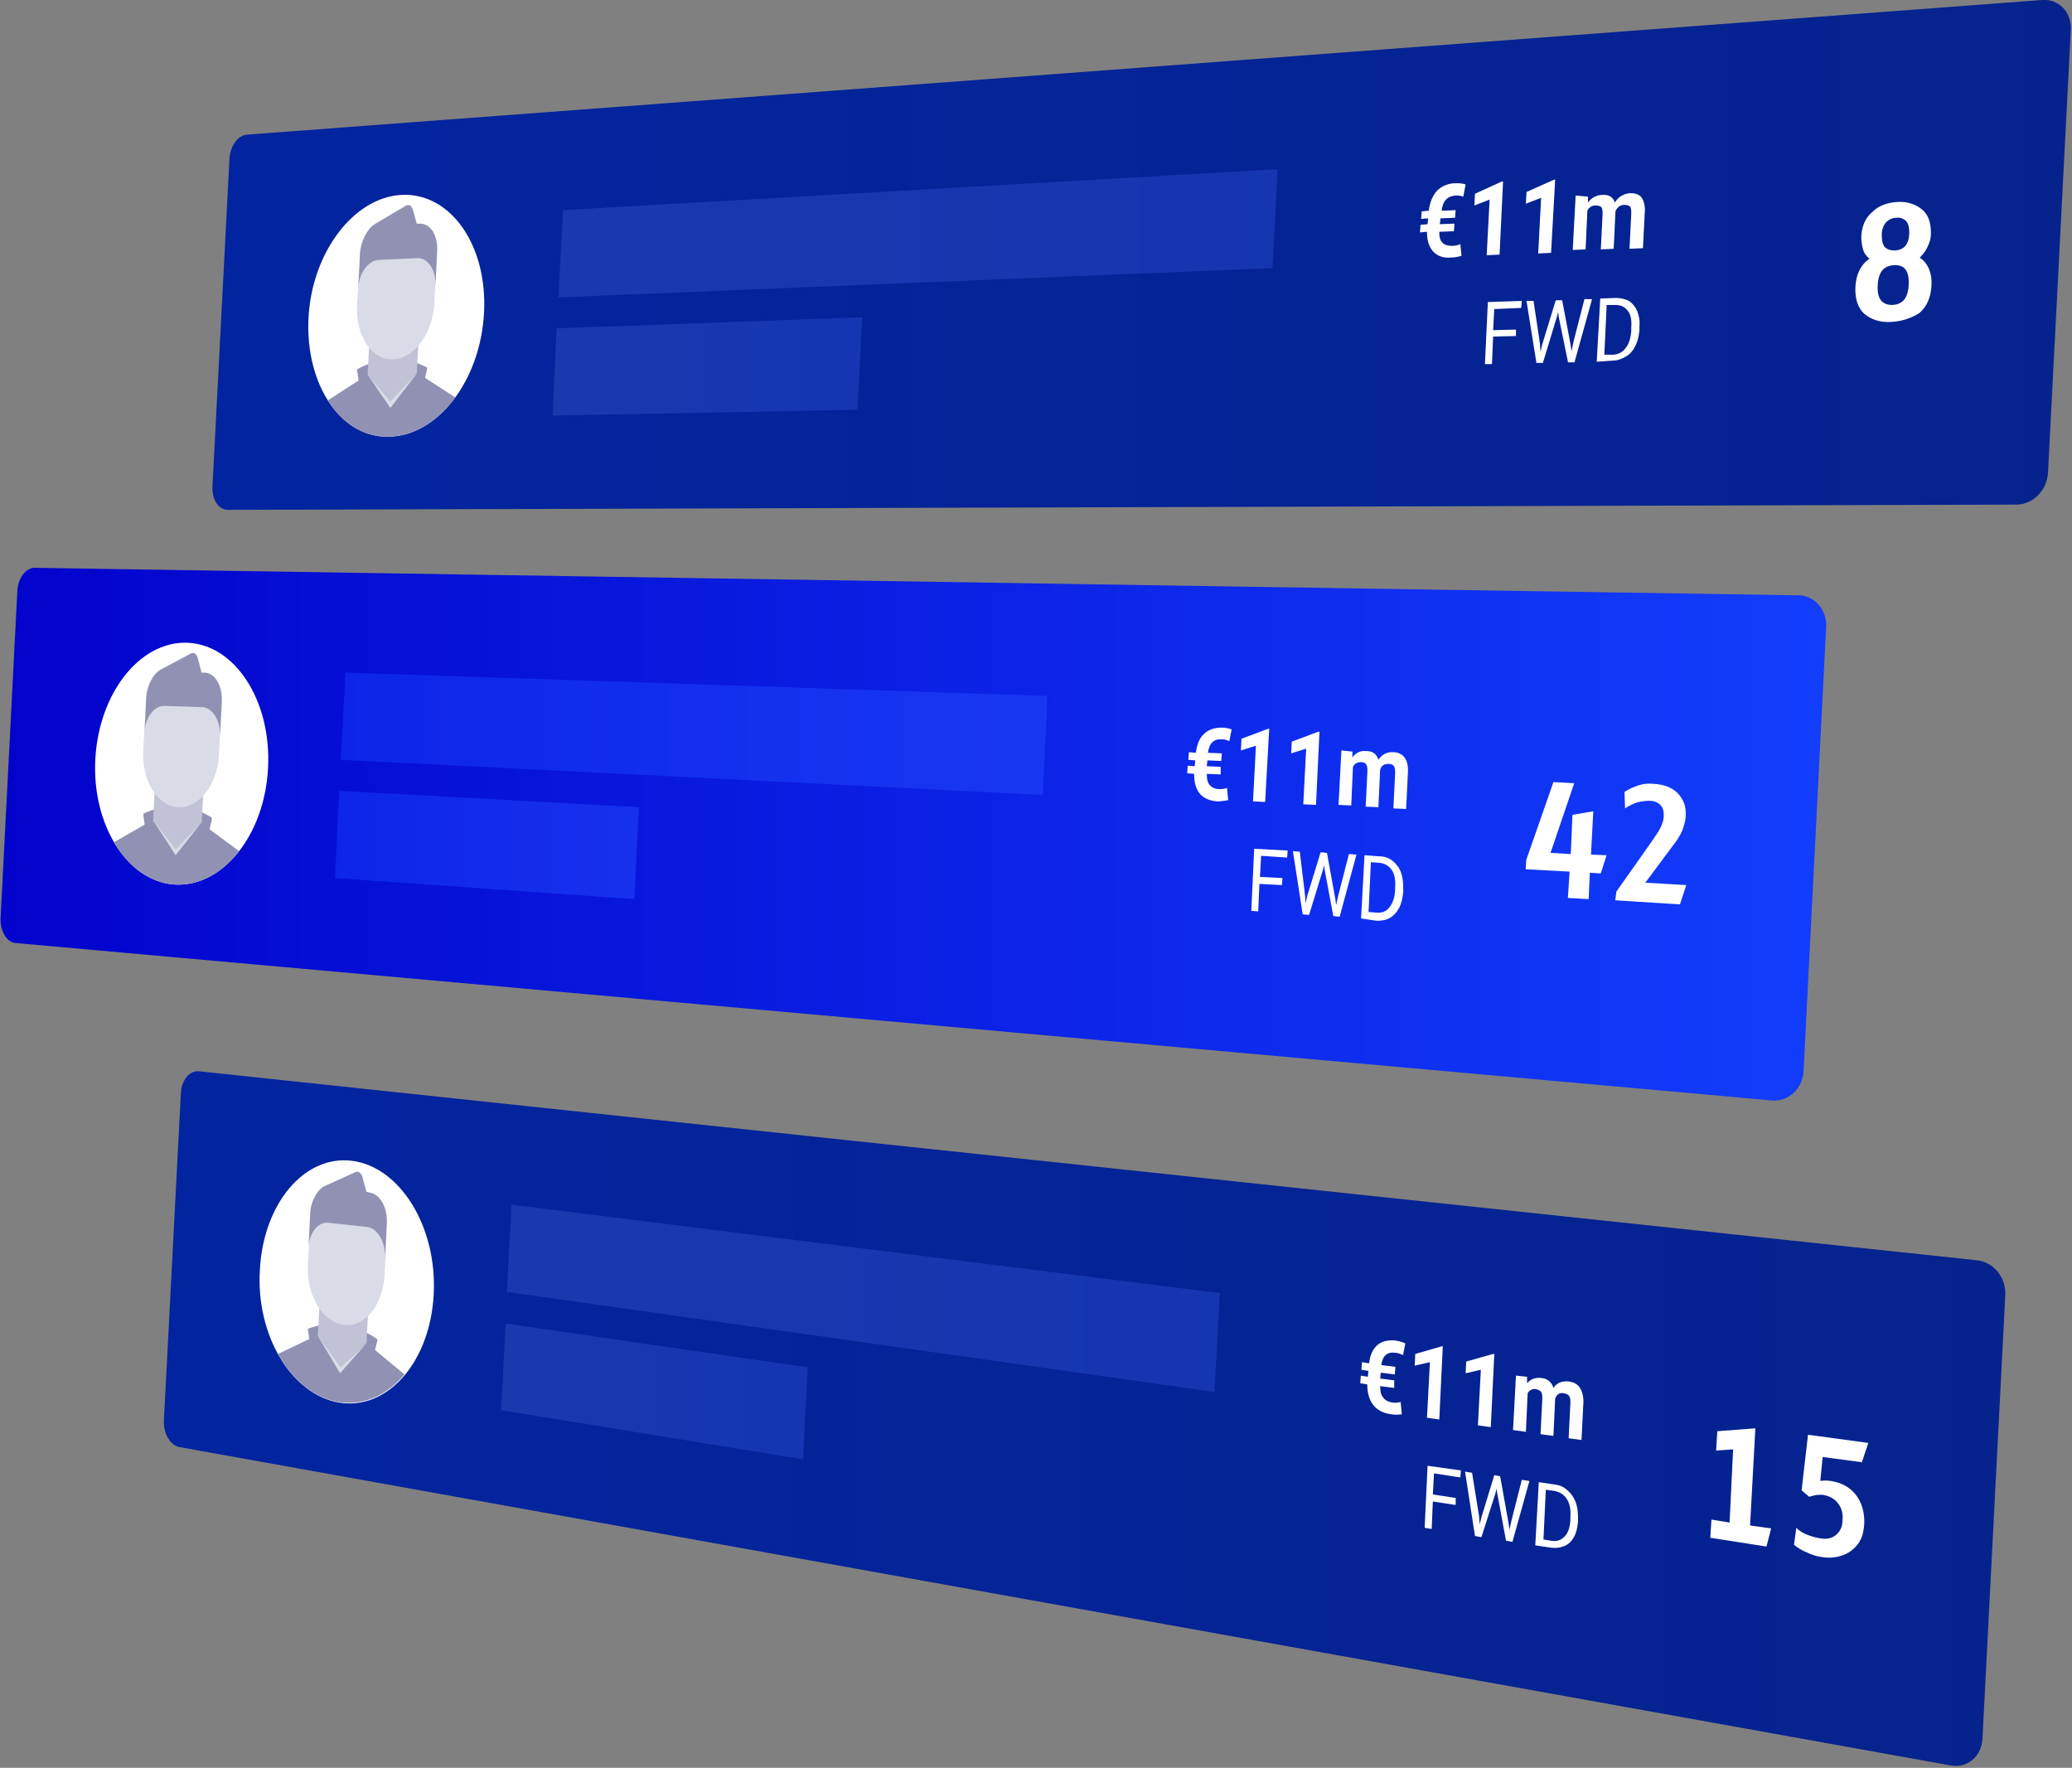 <svg width="354" height="302" viewBox="0 0 354 302" fill="none" xmlns="http://www.w3.org/2000/svg">
<rect x="0" y="0" width="354" height="302" fill="#808080" stroke="none"/>
<g clip-path="url(#clip0)">
<path d="M42.2 23L348.9 -7.97212e-07C351.7 -0.2 353.9 2 353.8 5L349.9 80.8C349.7 83.8 347.3 86.2 344.5 86.2L38.9 87.1C37.3 87.1 36.2 85.3 36.3 83.1L39.2 27.2C39.3 25 40.6 23.1 42.2 23Z" fill="url(#paint0_linear)"/>
<path opacity="0.5" d="M95.1 56.1L147.3 54.2L146.5 70L94.4 71L95.1 56.1Z" fill="url(#paint1_linear)" fill-opacity="0.98"/>
<path opacity="0.5" d="M96.2 35.9L218.3 28.9L217.4 45.8L95.4 50.8L96.2 35.9Z" fill="url(#paint2_linear)" fill-opacity="0.98"/>
<path d="M248.4 39.5L245.9 39.6C245.9 40.4 246 41 246.4 41.4C246.7 41.8 247.3 42 248.1 42C248.6 42 249.1 41.9 249.5 41.7L249.7 43.7C249.1 43.9 248.4 44 247.8 44C246.5 44.1 245.5 43.7 244.8 42.9C244.1 42.1 243.8 41 243.8 39.6L242.6 39.7L242.7 38.4L243.9 38.3L244 37.3L242.8 37.4L242.9 36.1L244.1 36C244.3 34.6 244.7 33.5 245.5 32.6C246.3 31.8 247.4 31.3 248.7 31.3C249.2 31.3 249.8 31.3 250.4 31.5L250 33.6C249.5 33.4 249.1 33.4 248.7 33.4C247.3 33.5 246.5 34.3 246.3 36L248.7 35.9L248.6 37.2L246.1 37.3L246 38.3L248.5 38.2L248.4 39.5ZM256.2 43.5L254 43.6L254.5 34.1L251.9 35.1L252 33.1L256.6 31H256.8L256.2 43.5ZM265 43.2L262.8 43.3L263.3 33.8L260.7 34.8L260.8 32.8L265.5 30.7H265.7L265 43.2ZM271.3 33.6V34.6C271.9 33.8 272.7 33.3 273.8 33.3C274.9 33.2 275.6 33.7 275.9 34.6C276.5 33.6 277.4 33.1 278.5 33C279.4 33 280.1 33.2 280.5 33.8C280.9 34.4 281.1 35.3 281 36.4L280.7 42.4L278.4 42.5L278.7 36.5C278.7 36 278.7 35.6 278.5 35.3C278.3 35.1 278 35 277.5 35C276.8 35 276.3 35.4 276 36.1L275.7 42.5L273.5 42.6L273.8 36.6C273.8 36.1 273.8 35.7 273.6 35.4C273.4 35.2 273.1 35.1 272.6 35.1C272 35.1 271.5 35.4 271.2 36L270.9 42.6L268.7 42.7L269.2 33.4L271.3 33.6Z" fill="white"/>
<path d="M259 57.4L255.1 57.5L254.9 62.2H253.7L254.2 51.6L260 51.4L259.9 52.6L255.3 52.8L255.1 56.4L259 56.3V57.4ZM263.1 58.7L263.2 60.1L263.5 58.8L265.8 51.3H266.9L268.3 58.7L268.5 60L268.8 58.5L270.7 51.1H272L269 61.9H267.9L266.3 54.1L266.2 53.3L266 54.1L263.6 62H262.5L260.8 51.4H262L263.1 58.7ZM272.8 61.8L273.4 51L276.1 50.9C276.9 50.9 277.7 51.1 278.3 51.4C278.9 51.8 279.4 52.4 279.7 53.1C280 53.9 280.2 54.7 280.1 55.7V56.4C280 57.4 279.8 58.3 279.4 59.1C279 59.9 278.5 60.5 277.8 60.9C277.1 61.3 276.4 61.6 275.5 61.6L272.8 61.8ZM274.5 52.1L274.1 60.6H275.4C276.4 60.6 277.2 60.2 277.7 59.5C278.3 58.8 278.6 57.8 278.7 56.5V55.9C278.8 54.7 278.6 53.7 278.1 53.1C277.6 52.4 276.9 52.1 276 52.1H274.5Z" fill="white"/>
<path d="M323.1 55C321.2 55.1 319.7 54.6 318.5 53.6C317.4 52.6 316.9 51 317 49C317.1 46.9 317.9 45.2 319.4 44.2C318.9 43.8 318.5 43.3 318.3 42.6C318.1 41.9 318 41.2 318 40.4C318.1 38.6 318.7 37.2 319.9 36.2C321 35.1 322.5 34.6 324.2 34.5C325.9 34.4 327.3 34.9 328.4 35.8C329.5 36.7 329.9 38.1 329.9 39.9C329.9 40.7 329.7 41.4 329.3 42.2C329 42.9 328.5 43.5 328 44C329.4 45 330.1 46.6 330 48.7C329.9 50.8 329.2 52.4 327.9 53.5C326.6 54.3 325 54.9 323.1 55ZM323.7 42.8C325.3 42.7 326.1 41.8 326.2 39.9C326.2 39 326.1 38.3 325.7 37.8C325.3 37.4 324.7 37.1 324 37.2C323.3 37.2 322.7 37.5 322.2 38C321.8 38.5 321.5 39.2 321.5 40.1C321.5 41 321.6 41.7 322 42.2C322.4 42.6 323 42.8 323.7 42.8ZM323.3 52.1C325.1 52 326 50.9 326.1 48.6C326.2 46.3 325.4 45.2 323.6 45.3C321.8 45.4 320.9 46.5 320.8 48.8C320.7 51 321.5 52.1 323.3 52.1Z" fill="white"/>
<path d="M66.4 74.6C74.8 74.5 82.1 65 82.7 53.4C83.3 41.8 76.9 32.8 68.5 33.3C60.3 33.8 53.2 43.3 52.7 54.5C52.2 65.7 58.2 74.8 66.4 74.6Z" fill="white"/>
<path d="M61 63.1C64.9 60.9 69.2 60.8 73 62.8L71.3 67.1L62.3 67.3L61 63.1Z" fill="#9192B3"/>
<path d="M61 63.2H62.2C62.9 63.2 63.4 63.9 63.3 64.8L63.2 67.3H61.6L61 63.2Z" fill="#9192B3"/>
<path d="M73 62.9H71.8C71.1 62.9 70.6 63.7 70.5 64.6L70.4 67.1H72L73 62.9Z" fill="#9192B3"/>
<path d="M71.6 56.3L63.2 56.6L62.5 69.8L70.9 69.6L71.6 56.3Z" fill="#C1C2D5"/>
<path fill-rule="evenodd" clip-rule="evenodd" d="M67.1 61.4C63.5 61.5 60.8 57.4 61 52.3L61.2 48.8C61.5 43.7 64.6 39.3 68.2 39.1C71.9 38.9 74.6 43 74.4 48.2L74.2 51.7C74 57 70.7 61.3 67.1 61.4Z" fill="#D9DBE7"/>
<path d="M77.8 67.9C74.8 72 70.7 74.5 66.4 74.6C62.1 74.7 58.4 72.3 56 68.4L62.8 64L66.8 68.9L71.3 63.7L77.8 67.9Z" fill="#9192B3"/>
<path d="M66.7 69.7L62.8 64L66.7 68.6L71.2 63.8L66.7 69.7Z" fill="#D9DBE7"/>
<path fill-rule="evenodd" clip-rule="evenodd" d="M71.3 44.1C73.1 44 74.5 46.1 74.4 48.8L74.7 42.8C74.8 40.1 73.5 38.1 71.6 38.2H71.2L70.5 35.7C70.3 35.1 69.8 34.9 69.4 35.1L64 38.3C62.7 39.1 61.6 41.4 61.5 43.3L61.2 49.3C61.3 46.7 62.9 44.5 64.7 44.4L71.3 44.1Z" fill="#9192B3"/>
<path d="M33.9 183L337.8 215.3C340.6 215.6 342.8 218.3 342.6 221.3L338.7 297.1C338.5 300.1 336.1 302.1 333.3 301.6L30.6 247.2C29.1 246.9 27.9 244.9 28 242.7L30.9 186.8C31 184.5 32.4 182.9 33.9 183Z" fill="url(#paint3_linear)"/>
<path opacity="0.5" d="M86.4 226.1L138 233.6L137.2 249.3L85.6 240.9L86.4 226.1Z" fill="url(#paint4_linear)" fill-opacity="0.98"/>
<path opacity="0.5" d="M87.4 205.8L208.4 220.9L207.5 237.8L86.6 220.7L87.4 205.8Z" fill="url(#paint5_linear)" fill-opacity="0.98"/>
<path d="M238.2 237.1L235.8 236.8C235.8 237.6 235.9 238.3 236.3 238.7C236.6 239.2 237.2 239.5 237.9 239.6C238.4 239.7 238.9 239.6 239.3 239.5L239.5 241.6C238.9 241.7 238.3 241.7 237.6 241.6C236.3 241.4 235.3 240.9 234.6 240C233.9 239.1 233.6 237.9 233.6 236.5L232.4 236.3L232.5 235L233.7 235.2L233.8 234.2L232.6 234L232.7 232.7L233.9 232.9C234.1 231.5 234.5 230.5 235.3 229.8C236.1 229.1 237.1 228.9 238.4 229C238.9 229.1 239.5 229.2 240.1 229.5L239.7 231.5C239.3 231.3 238.8 231.1 238.4 231.1C237 230.9 236.2 231.6 236 233.2L238.4 233.5L238.3 234.8L235.9 234.5L235.8 235.5L238.2 235.8V237.1ZM245.9 242.5L243.8 242.2L244.3 232.7L241.7 233.3L241.8 231.3L246.3 230H246.5L245.9 242.5ZM254.7 243.8L252.5 243.5L253 234L250.4 234.6L250.5 232.6L255.1 231.3H255.3L254.7 243.8ZM260.9 235.2V236.3C261.5 235.6 262.3 235.3 263.3 235.4C264.4 235.5 265.1 236.1 265.4 237.1C266 236.2 266.9 235.9 268 236C268.9 236.1 269.6 236.5 270 237.2C270.4 237.9 270.6 238.8 270.5 240L270.2 246L268 245.7L268.3 239.7C268.3 239.2 268.3 238.8 268.1 238.5C267.9 238.2 267.6 238.1 267.1 238C266.4 237.9 266 238.2 265.7 238.9L265.4 245.3L263.2 245L263.5 239C263.5 238.5 263.5 238.1 263.3 237.8C263.1 237.5 262.8 237.4 262.4 237.3C261.8 237.2 261.3 237.5 261 238L260.7 244.6L258.5 244.3L259 235L260.9 235.2Z" fill="white"/>
<path d="M248.7 257.1L244.8 256.5L244.6 261.2L243.4 261L243.9 250.4L249.6 251.2L249.5 252.4L245 251.7L244.8 255.3L248.7 255.9V257.1ZM252.7 259L252.8 260.4L253.1 259.2L255.3 252L256.3 252.2L257.7 260L257.9 261.3L258.2 259.9L260 252.8L261.3 253L258.4 263.4L257.3 263.2L255.8 255.1L255.7 254.3L255.5 255.1L253.1 262.6L252 262.4L250.3 251.4L251.5 251.6L252.7 259ZM262.3 264L262.9 253.2L265.6 253.6C266.4 253.7 267.2 254 267.8 254.6C268.4 255.1 268.9 255.8 269.2 256.6C269.5 257.4 269.6 258.3 269.6 259.3V260C269.5 261 269.3 261.9 268.9 262.6C268.5 263.3 268 263.8 267.3 264.1C266.6 264.4 265.9 264.5 265 264.4L262.3 264ZM264.1 254.5L263.7 263L265 263.2C266 263.4 266.7 263.1 267.3 262.5C267.9 261.9 268.2 261 268.3 259.7V259.1C268.4 257.9 268.2 256.9 267.7 256.1C267.2 255.3 266.5 254.9 265.6 254.7L264.1 254.5Z" fill="white"/>
<path d="M292.4 259.6L295.5 260.1L296.1 247.6L293.2 247.8L293.4 244.5L299.9 244L299 260.6L302.6 261.1L301.8 264.2L292.2 262.7L292.4 259.6ZM311.3 266C310.4 265.9 309.5 265.6 308.7 265.2C307.9 264.9 307.1 264.4 306.5 263.9L306.9 261C307.4 261.5 308 261.9 308.8 262.2C309.6 262.5 310.3 262.7 311 262.8C312.1 263 313 262.8 313.7 262.2C314.4 261.6 314.8 260.8 314.8 259.6C314.9 258.5 314.6 257.5 314 256.8C313.4 256 312.6 255.6 311.6 255.4C311.2 255.3 310.8 255.4 310.3 255.4C309.8 255.5 309.4 255.6 309.1 255.7L307.8 254.6L308.9 245.1L319.2 246.5L318.1 249.8L311.4 248.9L311 253C311.5 252.9 312.1 252.9 312.8 253C314.7 253.3 316.1 254.1 317.1 255.4C318.1 256.7 318.6 258.4 318.5 260.4C318.4 261.8 318.1 262.9 317.4 263.8C316.7 264.7 315.9 265.3 314.8 265.7C313.7 266.1 312.5 266.2 311.3 266Z" fill="white"/>
<path d="M57.9 239.6C66.2 241 73.5 232.7 74.1 221.1C74.7 209.5 68.3 199.3 60.1 198.3C52 197.3 45 205.6 44.4 216.9C43.7 228 49.7 238.2 57.9 239.6Z" fill="white"/>
<path d="M52.6 227C56.5 225.5 60.7 226.2 64.5 228.8L62.8 232.8L53.9 231.4L52.6 227Z" fill="#9192B3"/>
<path d="M52.6 227.1L53.8 227.3C54.5 227.4 54.9 228.2 54.9 229.1L54.8 231.6L53.2 231.4L52.6 227.1Z" fill="#9192B3"/>
<path d="M64.5 228.9L63.3 228.7C62.6 228.6 62.1 229.3 62 230.2L61.9 232.7L63.5 233L64.5 228.9Z" fill="#9192B3"/>
<path d="M63 222L54.7 220.8L54 233.9L62.3 235.2L63 222Z" fill="#C1C2D5"/>
<path fill-rule="evenodd" clip-rule="evenodd" d="M58.6 226.3C55 225.8 52.3 221.1 52.6 216L52.8 212.5C53.1 207.4 56.2 203.5 59.8 204C63.4 204.5 66.2 209.1 65.9 214.3L65.7 217.8C65.4 223.1 62.2 226.9 58.6 226.3Z" fill="#D9DBE7"/>
<path d="M69.1 234.8C66.1 238.4 62.1 240.2 57.8 239.5C53.6 238.8 49.9 235.7 47.5 231.3L54.2 228.1L58.1 233.8L62.6 229.4L69.1 234.8Z" fill="#9192B3"/>
<path d="M58.1 234.6L54.3 228.2L58.2 233.6L62.6 229.5L58.1 234.6Z" fill="#D9DBE7"/>
<path fill-rule="evenodd" clip-rule="evenodd" d="M62.7 209.6C64.5 209.8 65.9 212.2 65.8 214.9L66.1 208.9C66.2 206.2 64.9 203.9 63 203.7L62.6 203.6L61.9 201C61.7 200.4 61.2 200 60.8 200.2L55.5 202.6C54.2 203.2 53.1 205.2 53 207.2L52.7 213.2C52.8 210.6 54.4 208.6 56.2 208.9L62.7 209.6Z" fill="#9192B3"/>
</g>
<path d="M5.923 97L307.25 101.7C310.014 101.7 312.185 104.2 311.988 107.2L308.138 183C307.941 186 305.572 188.2 302.809 188L2.666 161.1C1.186 161 0.001 159.1 0.1 156.9L2.962 101C3.061 98.7 4.443 97 5.923 97Z" fill="url(#paint6_linear)" fill-opacity="0.98"/>
<path opacity="0.5" d="M57.937 135.1L109.162 137.9L108.372 153.6L57.246 150L57.937 135.1Z" fill="url(#paint7_linear)" fill-opacity="0.98"/>
<path opacity="0.5" d="M59.023 114.9L178.942 118.9L178.152 135.8L58.233 129.8L59.023 114.9Z" fill="url(#paint8_linear)" fill-opacity="0.98"/>
<path d="M208.551 132.3L206.183 132.2C206.183 133 206.281 133.7 206.676 134.1C206.972 134.5 207.564 134.8 208.255 134.8C208.749 134.8 209.242 134.8 209.637 134.6L209.834 136.7C209.242 136.8 208.65 136.9 207.959 136.9C206.676 136.8 205.689 136.4 204.998 135.6C204.307 134.8 204.011 133.6 204.011 132.2L202.827 132.1L202.925 130.8L204.11 130.9L204.209 129.9L203.024 129.8L203.123 128.5L204.307 128.6C204.505 127.2 204.899 126.1 205.689 125.4C206.479 124.6 207.564 124.3 208.749 124.3C209.242 124.3 209.834 124.4 210.427 124.6L210.032 126.6C209.538 126.4 209.143 126.3 208.749 126.3C207.367 126.2 206.577 127 206.38 128.6L208.749 128.7L208.65 130L206.281 129.9L206.183 130.9L208.551 131V132.3ZM216.151 137L214.078 136.9L214.572 127.4L212.006 128.2L212.104 126.2L216.645 124.5H216.842L216.151 137ZM224.837 137.5L222.665 137.4L223.159 127.9L220.593 128.7L220.691 126.7L225.231 125H225.429L224.837 137.5ZM231.055 128.4V129.4C231.647 128.6 232.436 128.2 233.423 128.3C234.509 128.3 235.2 128.8 235.496 129.8C236.088 128.9 236.976 128.4 238.062 128.5C238.95 128.5 239.641 128.9 240.036 129.5C240.431 130.1 240.628 131 240.53 132.2L240.234 138.2L238.062 138.1L238.358 132.1C238.358 131.6 238.358 131.2 238.161 130.9C237.963 130.6 237.667 130.5 237.174 130.5C236.483 130.5 235.99 130.8 235.792 131.5L235.496 137.9L233.325 137.8L233.621 131.8C233.621 131.3 233.621 130.9 233.423 130.6C233.226 130.3 232.93 130.2 232.535 130.2C231.943 130.2 231.449 130.4 231.153 131L230.857 137.6L228.686 137.5L229.179 128.2L231.055 128.4Z" fill="white"/>
<path d="M219.013 151.2L215.164 151L214.967 155.7L213.782 155.6L214.276 145L220 145.3L219.902 146.5L215.46 146.2L215.263 149.8L219.112 150L219.013 151.2ZM222.961 152.9L223.06 154.3L223.356 153L225.626 145.6L226.712 145.7L228.094 153.3L228.291 154.6L228.587 153.2L230.463 145.9L231.746 146L228.883 156.6L227.798 156.5L226.317 148.6L226.218 147.8L226.021 148.6L223.652 156.3L222.567 156.2L220.889 145.4L222.073 145.5L222.961 152.9ZM232.535 156.9L233.127 146.1L235.792 146.3C236.582 146.3 237.371 146.6 237.964 147.1C238.556 147.6 239.049 148.2 239.345 149C239.641 149.8 239.74 150.7 239.74 151.7V152.4C239.641 153.4 239.444 154.3 239.049 155.1C238.655 155.8 238.161 156.4 237.47 156.8C236.779 157.2 236.088 157.3 235.2 157.3L232.535 156.9ZM234.213 147.3L233.818 155.8L235.101 155.9C236.088 156 236.878 155.7 237.371 155C237.964 154.3 238.26 153.4 238.358 152.1V151.5C238.457 150.3 238.26 149.3 237.766 148.6C237.273 147.9 236.582 147.5 235.694 147.4L234.213 147.3Z" fill="white"/>
<path d="M268.165 148.9L260.664 148.5L260.763 146.9L265.402 133.6L268.955 133.8L264.908 145.7L268.363 145.9L268.659 139.2L272.212 138.6L271.817 146L274.482 146.1L273.495 149.2L271.62 149.1L271.422 153.6L267.869 153.4L268.165 148.9ZM276.16 152.3C280.404 146.3 282.674 143.1 282.97 142.6C283.464 141.9 283.76 141.3 283.957 140.8C284.155 140.3 284.253 139.8 284.253 139.3C284.253 138.6 284.155 138 283.661 137.5C283.266 137.1 282.674 136.8 281.786 136.8C281.095 136.8 280.404 136.9 279.614 137.1C278.825 137.4 278.233 137.7 277.64 138.1L277.542 135.3C278.233 134.8 279.022 134.5 279.812 134.2C280.7 133.9 281.588 133.8 282.477 133.9C284.253 134 285.635 134.5 286.622 135.5C287.609 136.5 288.102 137.8 288.004 139.3C288.004 140.2 287.708 141 287.412 141.9C287.017 142.8 286.425 143.7 285.635 144.7L281.095 150.8L288.103 151.2L287.017 154.5L275.963 153.8L276.16 152.3Z" fill="white"/>
<path d="M29.709 151.1C37.901 151.7 45.205 142.8 45.797 131.2C46.389 119.6 40.073 110 31.881 109.8C23.788 109.6 16.879 118.5 16.286 129.7C15.694 140.9 21.715 150.5 29.709 151.1Z" fill="white"/>
<path d="M24.479 139C28.328 137.2 32.572 137.4 36.224 139.7L34.546 144L25.663 143.4L24.479 139Z" fill="#9192B3"/>
<path d="M24.479 139.2L25.663 139.3C26.354 139.3 26.749 140.1 26.749 141L26.65 143.5L25.071 143.4L24.479 139.2Z" fill="#9192B3"/>
<path d="M36.224 139.9L35.039 139.8C34.348 139.8 33.855 140.5 33.756 141.4L33.657 143.9L35.237 144L36.224 139.9Z" fill="#9192B3"/>
<path d="M34.842 133.2L26.551 132.7L25.86 145.9L34.151 146.5L34.842 133.2Z" fill="#C1C2D5"/>
<path fill-rule="evenodd" clip-rule="evenodd" d="M30.4 137.9C26.847 137.7 24.182 133.3 24.478 128.2L24.676 124.7C24.972 119.6 28.032 115.5 31.585 115.6C35.138 115.7 37.901 120.1 37.605 125.3L37.408 128.8C37.211 134 34.052 138.1 30.4 137.9Z" fill="#D9DBE7"/>
<path d="M40.862 145.4C37.901 149.2 33.953 151.4 29.709 151.1C25.564 150.8 21.912 148 19.445 143.9L26.058 140.1L29.907 145.4L34.348 140.6L40.862 145.4Z" fill="#9192B3"/>
<path d="M30.006 146.1L26.156 140.1L30.006 145.1L34.348 140.6L30.006 146.1Z" fill="#D9DBE7"/>
<path fill-rule="evenodd" clip-rule="evenodd" d="M34.546 120.8C36.322 120.9 37.704 123.1 37.605 125.8L37.901 119.8C38 117.1 36.717 114.9 34.842 114.9H34.447L33.756 112.3C33.559 111.7 33.065 111.4 32.67 111.6L27.439 114.4C26.156 115.1 25.071 117.2 24.972 119.2L24.676 125.2C24.774 122.6 26.354 120.5 28.13 120.6L34.546 120.8Z" fill="#9192B3"/>
<defs>
<linearGradient id="paint0_linear" x1="353.819" y1="43.54" x2="36.255" y2="43.54" gradientUnits="userSpaceOnUse">
<stop stop-color="#06238D"/>
<stop offset="1" stop-color="#0224A0"/>
</linearGradient>
<linearGradient id="paint1_linear" x1="94.409" y1="62.602" x2="148.774" y2="62.602" gradientUnits="userSpaceOnUse">
<stop stop-color="#3150C1"/>
<stop offset="1" stop-color="#2549CE"/>
</linearGradient>
<linearGradient id="paint2_linear" x1="95.421" y1="39.853" x2="221.725" y2="39.853" gradientUnits="userSpaceOnUse">
<stop stop-color="#3150C1"/>
<stop offset="1" stop-color="#2549CE"/>
</linearGradient>
<linearGradient id="paint3_linear" x1="342.629" y1="242.331" x2="27.956" y2="242.331" gradientUnits="userSpaceOnUse">
<stop stop-color="#06238D"/>
<stop offset="1" stop-color="#0224A0"/>
</linearGradient>
<linearGradient id="paint4_linear" x1="85.609" y1="237.703" x2="139.46" y2="237.703" gradientUnits="userSpaceOnUse">
<stop stop-color="#3150C1"/>
<stop offset="1" stop-color="#2549CE"/>
</linearGradient>
<linearGradient id="paint5_linear" x1="86.621" y1="221.804" x2="211.795" y2="221.804" gradientUnits="userSpaceOnUse">
<stop stop-color="#3150C1"/>
<stop offset="1" stop-color="#2549CE"/>
</linearGradient>
<linearGradient id="paint6_linear" x1="0.127" y1="142.486" x2="320.777" y2="142.486" gradientUnits="userSpaceOnUse">
<stop stop-color="#0000CD"/>
<stop offset="1" stop-color="#103DFF"/>
</linearGradient>
<linearGradient id="paint7_linear" x1="57.226" y1="144.36" x2="110.642" y2="144.36" gradientUnits="userSpaceOnUse">
<stop stop-color="#133EFC"/>
<stop offset="1" stop-color="#264DFF"/>
</linearGradient>
<linearGradient id="paint8_linear" x1="58.258" y1="125.308" x2="182.34" y2="125.308" gradientUnits="userSpaceOnUse">
<stop stop-color="#133EFC"/>
<stop offset="1" stop-color="#264DFF"/>
</linearGradient>
<clipPath id="clip0">
<rect width="325.8" height="301.7" fill="white" transform="translate(28)"/>
</clipPath>
</defs>
</svg>
